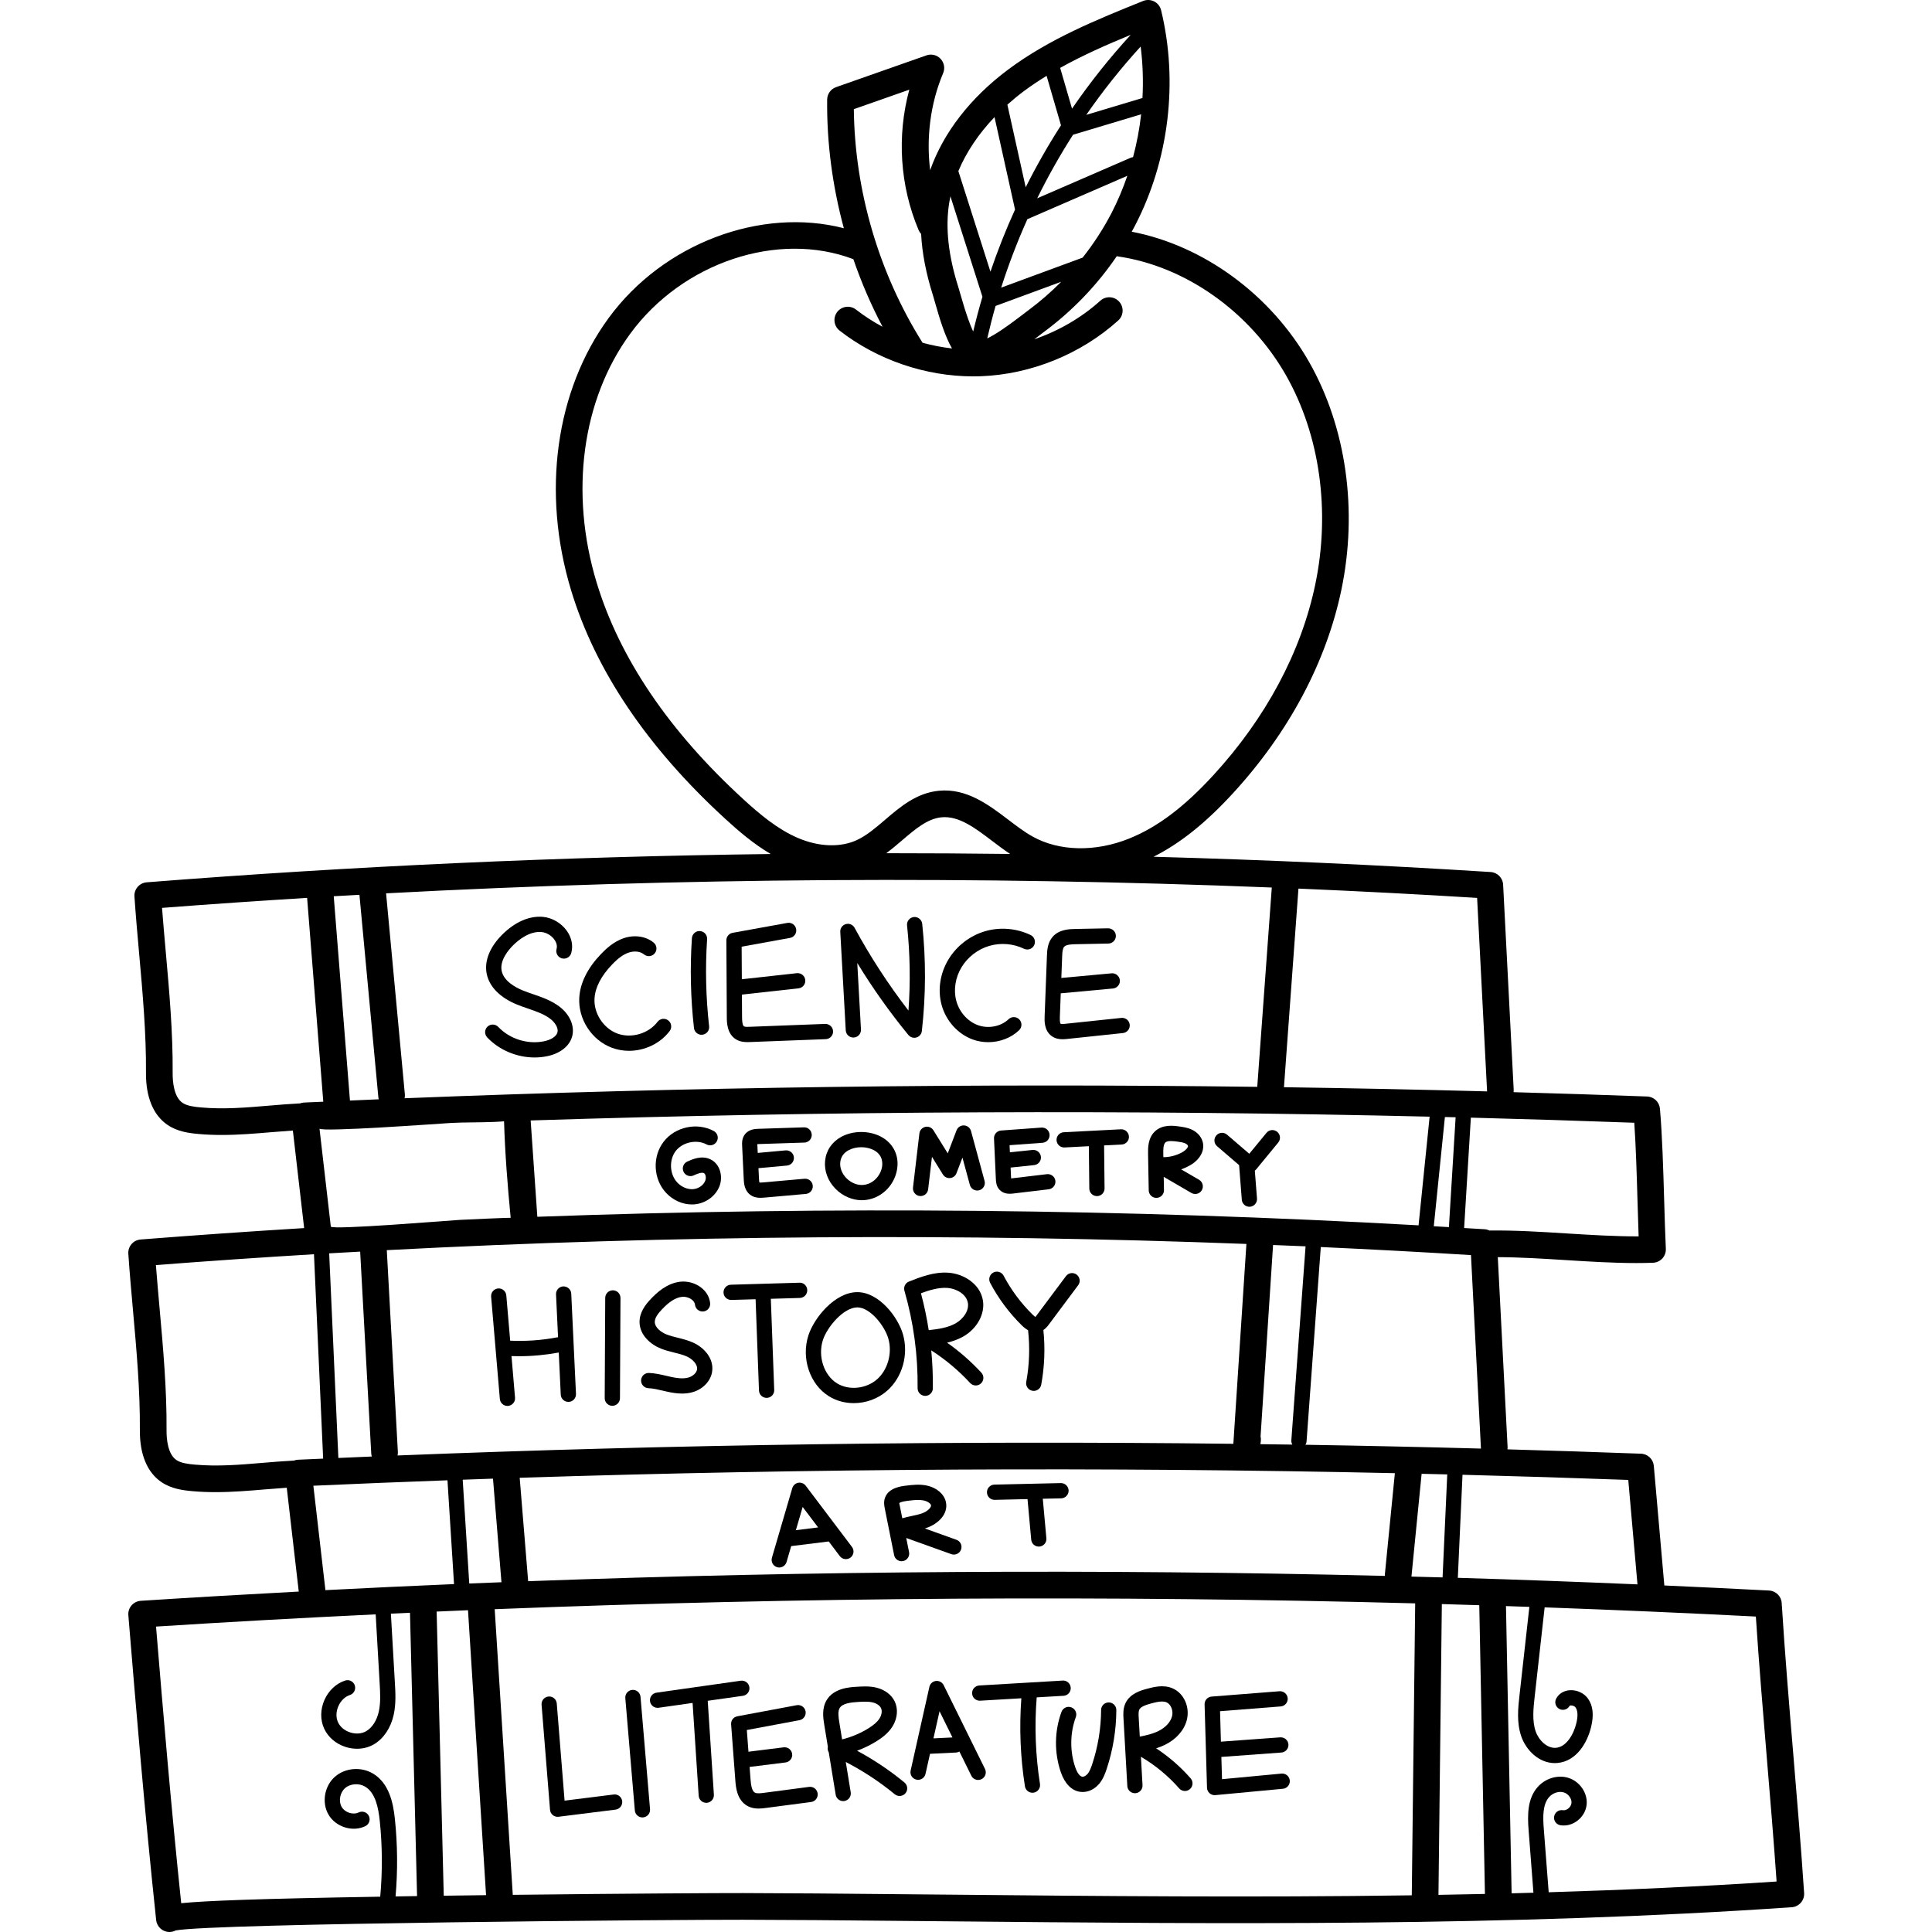 <svg height="512pt" viewBox="-34 0 512 512" width="512pt" xmlns="http://www.w3.org/2000/svg"><path d="m441.262 465.172c-1.105-13.23-2.254-26.91-3.094-40.355-.113-1.793-1.551-3.215-3.344-3.309-9.246-.484-18.496-.926-27.758-1.34l-2.789-31.699c-.156-1.777-1.609-3.156-3.391-3.223-11.781-.438-23.586-.812-35.398-1.152.031-.223.047-.449.035-.68l-2.59-50.254c5.824.016 11.949.398 17.922.773 6.211.391 12.594.789 18.738.789 1.508 0 3-.023 4.473-.078.941-.035 1.832-.445 2.473-1.137.637-.695.973-1.617.926-2.559-.176-3.797-.301-8.141-.438-12.738-.25-8.535-.508-17.359-1.125-24.402-.156-1.773-1.609-3.156-3.391-3.223-11.785-.438-23.586-.812-35.398-1.148.031-.223.043-.449.031-.684l-2.797-54.312c-.094-1.793-1.516-3.23-3.309-3.344-29.691-1.879-59.488-3.227-89.336-4.047 7.07-3.555 13.855-8.988 21.07-16.848 14.762-16.082 24.684-34.691 28.691-53.809 4.426-21.102 1.32-43.129-8.516-60.43-10.164-17.867-27.988-30.898-47.023-34.555.316-.578.633-1.16.934-1.746 8.938-17.285 11.434-38.047 6.844-56.961-.242-1-.906-1.844-1.82-2.312-.914-.469-1.984-.52-2.938-.133-12.215 4.926-24.844 10.02-35.797 18.199-10.039 7.496-17.164 16.758-20.648 26.645-1.07-8.699.07-17.715 3.445-25.715.547-1.289.277-2.777-.68-3.797-.961-1.023-2.426-1.379-3.75-.914l-23.949 8.422c-1.402.492-2.344 1.809-2.359 3.297-.125 11.445 1.41 22.965 4.422 34.09-21.922-5.648-47.828 3.949-62.355 23.828-14.055 19.242-17.773 46.184-9.941 72.07 6.441 21.285 20.203 41.691 40.898 60.648 3.633 3.328 7.566 6.68 12.023 9.293-55.266.699-110.5 3.184-165.375 7.5-1.93.152-3.379 1.828-3.25 3.762.344 5.039.801 10.176 1.246 15.145.93 10.418 1.895 21.188 1.812 31.562-.051 6.473 1.93 11.25 5.727 13.828 2.613 1.773 5.617 2.168 8.227 2.402 2.066.184 4.102.258 6.113.258 4.48 0 8.844-.371 13.109-.73 1.883-.16 3.816-.309 5.75-.441l2.988 25.848c-14.469.887-28.918 1.891-43.344 3.027-1.93.152-3.379 1.828-3.25 3.762.34 5.035.801 10.168 1.246 15.133.93 10.422 1.891 21.195 1.812 31.574-.055 6.469 1.926 11.25 5.723 13.824 2.621 1.777 5.625 2.172 8.23 2.402 2.066.184 4.102.258 6.113.258 4.48 0 8.84-.367 13.102-.727 1.887-.16 3.82-.312 5.758-.441l3.18 27.516c-13.969.742-27.93 1.547-41.863 2.449-.945.062-1.828.5-2.449 1.219-.617.715-.926 1.652-.848 2.598 2.008 24.457 4.398 52.891 7.371 80.789.195 1.805 1.719 3.16 3.512 3.16.066 0 .129 0 .191-.004.535-.031 1.031-.176 1.473-.41 10.309-1.902 133.359-2.867 150.309-2.828 6.527.02 13.059.047 19.586.098 11.246.09 22.48.195 33.715.305 73.547.707 149.594 1.434 224.656-3.719 1.945-.137 3.414-1.816 3.285-3.762-.816-12.215-1.848-24.566-2.848-36.508zm-43.754-72.977 2.438 27.68c-15.855-.676-31.723-1.266-47.609-1.734l1.242-27.312c14.664.383 29.309.836 43.93 1.367zm-85.555-9.316c.164-.266.273-.566.297-.895l3.773-51.508c13.285.613 26.555 1.316 39.801 2.137l2.637 51.164c.004.039.016.074.02.113-15.488-.422-31-.758-46.527-1.012zm37.582 7.855-1.238 27.297c-2.75-.078-5.5-.145-8.25-.219l2.695-27.238c2.266.051 4.527.102 6.793.16zm-16.531 26.895c-75.594-1.848-151.465-1.379-227.039 1.406l-2.242-27.406c77.141-2.488 154.75-2.902 231.93-1.223l-2.648 26.793c-.016.145-.004.285 0 .43zm-261.652-31.914c.066-.297.105-.605.086-.922l-2.934-53.492c75.785-3.98 152.008-4.527 227.805-1.645l-3.457 52.965c-73.855-.867-147.953.168-221.5 3.094zm27.539 33.594c-2.844.109-5.688.219-8.535.336l-1.734-27.508c2.676-.098 5.352-.188 8.027-.281zm-10.629-121.82c3.785-.094 7.652-.023 11.316-.328.25 8.469.941 17.117 1.754 25.566-.008-.055-11.621.441-13.512.555-2.992.18-33.992 2.73-34.152 1.77 0 0-3-25.977-3-25.977.125 1.031 32.191-1.328 34.777-1.477.93-.051 1.871-.086 2.816-.109zm-26.816 34.203 2.934 53.488c.016.281.074.551.152.812-2.957.121-5.91.254-8.863.383l-2.434-54.227c2.734-.164 5.473-.305 8.211-.457zm23.137 60.598 1.738 27.512c-11.375.48-22.742 1.02-34.102 1.602-.004-.07.004-.137-.004-.211l-3.172-27.461c11.832-.535 23.68-1.008 35.539-1.441zm223.898-9.457c-2.82-.043-5.637-.078-8.457-.113l.105-.82c.051-.43.027-.848-.066-1.242l3.312-50.719c2.871.117 5.742.219 8.613.348l-3.77 51.402c-.027.414.07.809.262 1.145zm-200.082-60.375-1.77-25.527c79.242-2.535 158.984-2.871 238.234-1.004l-2.91 28.586c-.008.074 0 .145 0 .215-77.531-4.359-155.691-5.113-233.555-2.27zm237.562 2.508c.004-.016.008-.031.012-.047l2.941-28.898c.945.023 1.895.043 2.84.066l-1.777 29.113c-1.336-.078-2.676-.156-4.016-.234zm53.137-27.43c.438 6.27.652 13.68.863 20.883.094 3.234.184 6.34.293 9.234-6.137.016-12.633-.379-18.957-.773-6.832-.43-13.871-.871-20.578-.777-.398-.191-.836-.316-1.305-.344-1.797-.117-3.605-.211-5.406-.32l1.785-29.254c14.457.375 28.895.828 43.305 1.352zm-88.996-62.051c15.805.68 31.59 1.492 47.348 2.469l2.637 51.164c0 .039.012.074.016.113-17.922-.484-35.871-.848-53.84-1.109zm-43.832-193.836c-.207.02-.414.062-.617.148l-24.781 10.754c2.844-5.785 6.016-11.406 9.492-16.84l18.047-5.414c-.426 3.832-1.145 7.633-2.141 11.352zm-34.949 34.578c1.977-6.184 4.301-12.238 6.945-18.141l26.488-11.496c-1.156 3.375-2.539 6.668-4.172 9.828-2.156 4.168-4.738 8.141-7.676 11.855zm15.918-1.559c-2.719 2.738-5.645 5.289-8.762 7.594-.48.355-1.051.793-1.691 1.289-4.055 3.125-7.102 5.156-9.156 6.125.672-2.887 1.391-5.758 2.207-8.598zm21.523-48.695-14.891 4.469c4.379-6.332 9.191-12.379 14.414-18.105.57 4.512.727 9.082.477 13.637zm-3.113-16.742c-5.656 6.168-10.848 12.707-15.551 19.566l-3.145-10.809c5.992-3.344 12.34-6.141 18.695-8.758zm-28.27 14.891c1.926-1.438 3.93-2.762 5.98-4.023l3.812 13.109c-3.41 5.305-6.531 10.785-9.352 16.422l-4.855-21.895c1.391-1.242 2.859-2.453 4.414-3.613zm-7.824 6.906 5.438 24.512c-2.441 5.367-4.617 10.859-6.516 16.457l-8.504-26.656c2.109-5.027 5.352-9.867 9.582-14.312zm-12.02 22.789c.094-.598.211-1.191.336-1.785l8.484 26.617c-.898 3.043-1.715 6.117-2.453 9.211-.828-1.77-1.91-4.684-3.273-9.508-.254-.887-.469-1.641-.645-2.203-2.68-8.461-3.477-15.766-2.449-22.332zm-10.562-30.051c-3.328 12.25-2.5 25.469 2.48 37.242.16.379.391.703.652.988.258 5.066 1.293 10.457 3.141 16.285.16.508.352 1.191.578 1.996 1.293 4.574 2.652 8.898 4.465 12.066-2.629-.301-5.242-.801-7.801-1.508-11.547-18.355-17.977-40.207-18.215-61.902zm-43.969 188.051c-19.746-18.09-32.836-37.43-38.906-57.484-7.191-23.773-3.875-48.387 8.883-65.848 13.84-18.938 39.195-27.395 59.164-19.801 2.121 6.168 4.707 12.168 7.742 17.914-2.477-1.324-4.84-2.844-7.043-4.562-1.543-1.195-3.762-.918-4.961.617-1.199 1.543-.922 3.762.617 4.961 9.969 7.762 22.777 12.129 35.43 12.129.656 0 1.316-.016 1.977-.035 13.281-.484 26.559-5.867 36.426-14.773 1.453-1.309 1.566-3.543.258-4.992-1.309-1.449-3.543-1.562-4.992-.254-5.02 4.527-11.043 8.008-17.492 10.223.332-.25.664-.504.996-.762.598-.461 1.133-.871 1.578-1.203 7.531-5.574 14.078-12.406 19.277-20.059.062.012.125.035.191.047 17.945 2.566 35.055 14.648 44.652 31.527 8.996 15.82 11.82 36.043 7.746 55.48-3.75 17.879-13.082 35.332-26.984 50.48-7.754 8.449-14.84 13.789-22.297 16.793-8.992 3.629-18.59 3.422-25.668-.551-2.145-1.203-4.227-2.785-6.434-4.465-5.156-3.914-11.004-8.352-18.344-7.641-5.938.578-10.188 4.207-14.301 7.719-2.5 2.141-4.863 4.156-7.449 5.352-4.371 2.012-10.055 1.812-15.598-.551-5.379-2.297-10.133-6.289-14.469-10.262zm70.688 14.492c-10.938-.133-21.879-.203-32.824-.199 1.48-1.098 2.875-2.285 4.246-3.457 3.43-2.93 6.668-5.695 10.387-6.059 4.59-.445 8.863 2.801 13.387 6.234 1.551 1.18 3.148 2.379 4.805 3.48zm69.344 8.895-3.852 52.82c-75.336-.965-150.938.043-225.961 3.023.066-.328.102-.668.07-1.023l-4.98-53.281c78.086-4.156 156.641-4.668 234.723-1.539zm-241.785 1.93 5.004 53.551c.02.219.062.434.121.641-2.547.105-5.09.223-7.637.332l-4.297-54.145c2.27-.133 4.539-.25 6.809-.379zm-14.691 55.051c-.359.02-.703.105-1.031.223-2.805.145-5.578.371-8.262.602-6.145.52-11.953 1.012-18 .473-1.805-.16-3.668-.387-4.887-1.211-2.324-1.578-2.641-5.641-2.625-7.922.086-10.719-.895-21.664-1.84-32.246-.336-3.781-.684-7.664-.977-11.504 12.797-.988 25.617-1.863 38.449-2.652l4.285 54.016c-1.703.078-3.41.145-5.113.223zm-1.625 94.66c-.355.016-.699.102-1.031.223-2.809.145-5.582.371-8.266.598-6.145.52-11.953 1.012-17.996.473-1.801-.16-3.664-.383-4.883-1.211-2.328-1.578-2.645-5.637-2.625-7.918.086-10.723-.895-21.672-1.84-32.258-.336-3.777-.684-7.656-.98-11.492 13.941-1.078 27.906-2.031 41.891-2.875l2.43 54.168c-2.234.098-4.469.191-6.699.293zm25.891 115.73c.594-6.824.535-13.719-.18-20.527-.445-4.262-1.516-9.484-5.82-12.047-3.141-1.867-7.367-1.512-10.055.844-2.805 2.457-3.562 6.863-1.727 10.027 1.914 3.309 6.395 4.715 9.773 3.078 1.004-.488 1.422-1.695.938-2.699-.488-1.004-1.695-1.422-2.699-.938-1.5.727-3.652.027-4.516-1.469-.871-1.5-.461-3.773.895-4.965 1.387-1.211 3.676-1.387 5.324-.406 2.766 1.645 3.52 5.672 3.871 8.996.703 6.691.742 13.469.133 20.172-32.535.543-46.496 1.09-52.742 1.727-2.645-25.266-4.816-50.828-6.668-73.309 19.367-1.238 38.773-2.309 58.203-3.238l1.059 18.309c.145 2.5.293 5.082-.227 7.445-.523 2.371-1.742 4.266-3.34 5.203-1.184.695-2.727.816-4.23.336s-2.691-1.473-3.254-2.727c-.566-1.25-.523-2.797.113-4.242.637-1.445 1.75-2.52 3.055-2.949 1.059-.348 1.637-1.488 1.289-2.547-.348-1.059-1.484-1.633-2.551-1.289-2.391.785-4.395 2.664-5.492 5.156-1.098 2.492-1.133 5.238-.098 7.531 1.035 2.297 3.113 4.086 5.707 4.914 1.004.32 2.031.477 3.035.477 1.594 0 3.137-.395 4.469-1.176 2.566-1.504 4.477-4.352 5.242-7.82.641-2.906.469-5.902.312-8.547l-1.055-18.262c1.688-.078 3.375-.152 5.062-.23l1.875 75.082c-1.953.031-3.863.062-5.703.09zm12.77-.191-1.883-75.301c2.773-.121 5.543-.242 8.312-.359l4.785 75.512c-3.727.047-7.477.098-11.215.148zm256.539-.105c-41.66.602-83.164.203-123.898-.188-11.238-.109-22.48-.215-33.73-.305-6.539-.051-13.078-.078-19.617-.102-5.297-.016-31.695.129-61.004.469 0-.02.004-.039 0-.059l-4.789-75.641c81.184-3.191 162.734-3.707 243.938-1.543zm7.07-.121.895-77.062c3.309.094 6.617.199 9.922.301l1.5 76.52c-4.105.09-8.211.172-12.316.242zm29.211-.688-1.293-16.73c-.25-3.23-.348-6.551 1.43-8.523.996-1.105 2.59-1.602 3.871-1.207 1.227.375 2.152 1.676 2.027 2.844-.059.535-.395 1.082-.895 1.461-.438.332-.938.477-1.371.41-1.098-.184-2.141.559-2.324 1.66-.184 1.098.559 2.141 1.66 2.324 1.523.254 3.156-.176 4.477-1.176 1.391-1.051 2.289-2.602 2.469-4.242.336-3.07-1.797-6.207-4.855-7.145-2.777-.852-6.016.102-8.059 2.367-2.844 3.16-2.758 7.609-2.457 11.535l1.277 16.539c-1.926.055-3.855.113-5.781.164l-1.496-76.121c2.066.07 4.133.133 6.199.207l-2.609 23.375c-.379 3.402-.809 7.262.469 10.953 1.25 3.621 4.652 7.078 8.875 7.074.242 0 .488-.012.738-.035 4.973-.469 7.859-5.254 8.898-9.574.758-3.148.492-5.582-.812-7.445-1.039-1.484-2.906-2.367-4.812-2.262-1.609.098-2.938.91-3.641 2.234-.523.984-.148 2.207.836 2.734.984.523 2.207.148 2.73-.836.031-.055.184-.09.316-.098.465-.027 1.027.207 1.262.543.594.848.66 2.254.191 4.184-.734 3.051-2.676 6.246-5.352 6.5-2.383.23-4.617-2.031-5.414-4.336-.98-2.836-.602-6.211-.27-9.188l2.645-23.691c18.684.672 37.344 1.48 55.973 2.434.82 12.496 1.879 25.121 2.898 37.359.902 10.762 1.832 21.859 2.598 32.859-20.078 1.332-40.234 2.234-60.398 2.848zm0 0"/><path d="m128.633 475.562-13.012 1.629-2.07-25.742c-.09-1.113-1.062-1.957-2.176-1.852-1.113.09-1.941 1.062-1.852 2.176l2.242 27.848c.043.547.309 1.055.738 1.402.363.293.812.453 1.273.453.086 0 .168-.004.25-.016l15.109-1.891c1.105-.141 1.891-1.148 1.754-2.258-.141-1.105-1.141-1.891-2.258-1.75zm0 0"/><path d="m133.559 447.84c-1.113.094-1.938 1.07-1.844 2.18l2.523 29.77c.09 1.051.973 1.848 2.012 1.848.055 0 .113-.004.172-.008 1.113-.094 1.938-1.07 1.844-2.184l-2.523-29.766c-.098-1.109-1.066-1.93-2.184-1.84zm0 0"/><path d="m162.879 449.406c1.102-.156 1.871-1.18 1.715-2.285-.156-1.105-1.172-1.871-2.285-1.715l-22.328 3.168c-1.105.156-1.875 1.18-1.719 2.285.145 1.008 1.008 1.734 2 1.734.094 0 .188-.004.285-.02l8.996-1.277 1.613 24.582c.066 1.066.957 1.887 2.012 1.887.043 0 .09 0 .133-.004 1.113-.074 1.957-1.035 1.887-2.148l-1.633-24.887zm0 0"/><path d="m180.418 473.543-11.977 1.578c-.781.102-1.852.242-2.398-.059-.812-.445-1.035-2.105-1.141-3.5l-.25-3.305 9.523-1.188c1.109-.137 1.895-1.145 1.754-2.254-.137-1.105-1.156-1.891-2.254-1.754l-9.324 1.164-.434-5.754 13.953-2.605c1.094-.207 1.816-1.262 1.613-2.359-.207-1.098-1.258-1.82-2.355-1.613l-15.73 2.941c-1.016.188-1.723 1.109-1.645 2.137l1.121 14.895c.125 1.68.387 5.176 3.219 6.734.969.535 2 .684 2.941.684.719 0 1.387-.086 1.934-.16l11.98-1.578c1.105-.145 1.883-1.16 1.738-2.266-.148-1.109-1.168-1.887-2.27-1.738zm0 0"/><path d="m193.137 463.961c1.824-.672 3.582-1.531 5.219-2.555 1.25-.785 3.047-2.047 4.203-3.934 1.289-2.098 1.496-4.625.539-6.594-.863-1.773-2.637-3.105-4.871-3.641-1.758-.426-3.516-.324-5.07-.234-2 .113-6.164.352-8.086 3.547-1.336 2.215-.914 4.797-.637 6.508l.961 5.875c-.012.051-.02.105-.027.16-.066.469.035.93.266 1.312l1.832 11.211c.16.992 1.016 1.695 1.988 1.695.109 0 .219-.012.328-.027 1.102-.18 1.848-1.219 1.668-2.32l-1.309-8.016c4.613 2.379 8.965 5.246 12.98 8.547.859.707 2.133.586 2.844-.277.707-.859.582-2.133-.277-2.84-3.902-3.211-8.105-6.031-12.551-8.418zm-3.973-3.004-.742-4.547c-.242-1.492-.418-2.902.109-3.773.727-1.207 2.863-1.484 4.855-1.602.648-.035 1.277-.07 1.883-.07.703 0 1.379.047 2.012.199 1.039.25 1.855.805 2.184 1.48.355.727.215 1.793-.352 2.715-.551.898-1.445 1.707-2.902 2.621-2.16 1.355-4.562 2.367-7.047 2.977zm0 0"/><path d="m216.078 446.582c-.379-.77-1.203-1.203-2.051-1.113-.848.105-1.543.73-1.73 1.566l-4.969 22.176c-.246 1.09.438 2.168 1.527 2.41 1.098.25 2.172-.438 2.414-1.527l1.191-5.32 6.91-.336c.32-.016.617-.113.883-.258l3.156 6.402c.352.711 1.066 1.125 1.812 1.125.301 0 .605-.066.895-.207 1-.496 1.41-1.707.918-2.707zm-2.703 14.102 1.613-7.184 3.422 6.941zm0 0"/><path d="m240.738 449.82 7.121-.418c1.113-.066 1.965-1.023 1.895-2.137-.066-1.113-1.043-1.988-2.133-1.895l-22.105 1.301c-1.109.066-1.961 1.023-1.895 2.137.062 1.074.953 1.898 2.016 1.898.039 0 .078 0 .121-.004l10.91-.641c-.574 7.781-.266 15.621.949 23.328.156.996 1.016 1.707 1.992 1.707.105 0 .211-.008.316-.023 1.105-.176 1.855-1.207 1.68-2.312-1.191-7.578-1.477-15.289-.867-22.941zm0 0"/><path d="m259.836 451.16c-.004 0-.008 0-.012 0-1.113 0-2.016.895-2.02 2.008-.027 4.895-.824 9.73-2.367 14.379-.297.891-.66 1.898-1.234 2.574-.41.484-.988.777-1.391.73-.645-.086-1.355-1.039-1.855-2.492-1.461-4.246-1.406-9.094.145-13.305.387-1.047-.152-2.207-1.199-2.594-1.047-.387-2.207.148-2.594 1.195-1.891 5.145-1.953 10.832-.172 16.016 1.043 3.039 2.871 4.883 5.141 5.184.215.031.426.043.641.043 1.594 0 3.188-.777 4.363-2.16 1.039-1.227 1.57-2.664 1.988-3.918 1.68-5.051 2.543-10.312 2.57-15.633.008-1.113-.891-2.023-2.004-2.027zm0 0"/><path d="m272.391 463.32c.801-.254 1.594-.559 2.359-.938 2.961-1.457 5.059-3.832 5.758-6.523.906-3.473-.777-7.188-3.828-8.461-2.414-1.008-4.977-.316-6.676.137-1.566.422-4.484 1.203-5.727 3.793-.691 1.445-.605 2.98-.539 4.102l1.012 17.887c.059 1.074.953 1.906 2.016 1.906.035 0 .074 0 .113-.004 1.113-.062 1.965-1.016 1.902-2.129l-.426-7.527c3.789 2.227 7.258 5.086 10.137 8.379.734.84 2.012.926 2.848.191.84-.734.926-2.012.191-2.852-2.648-3.027-5.754-5.73-9.141-7.961zm-4.336-3.105-.285-5.016c-.043-.758-.094-1.617.152-2.125.387-.805 1.734-1.262 3.129-1.637 1.031-.277 2.027-.52 2.891-.52.434 0 .832.062 1.184.207 1.176.492 1.863 2.227 1.477 3.715-.406 1.551-1.73 2.98-3.633 3.918-1.492.734-3.195 1.133-4.914 1.457zm0 0"/><path d="m305.605 470.02-15.758 1.484-.172-5.902 15.906-1.16c1.109-.082 1.949-1.047 1.867-2.16s-1.051-1.93-2.164-1.867l-15.727 1.145-.23-8.074 16.074-1.262c1.109-.09 1.941-1.059 1.855-2.172-.09-1.113-1.078-1.93-2.172-1.855l-17.992 1.414c-1.074.082-1.895.996-1.863 2.07l.641 22.094c.016.559.262 1.082.68 1.453.371.328.848.508 1.34.508.062 0 .125-.004.188-.008l17.906-1.684c1.109-.105 1.926-1.09 1.824-2.203-.105-1.109-1.09-1.926-2.203-1.82zm0 0"/><path d="m179.516 393.719c-.461-.609-1.227-.906-1.977-.77s-1.359.688-1.574 1.422l-5.398 18.441c-.312 1.07.301 2.191 1.371 2.508.191.055.383.082.57.082.871 0 1.68-.574 1.938-1.453l1.23-4.215 9.949-1.23 2.934 3.883c.672.887 1.938 1.066 2.828.391.891-.672 1.066-1.938.395-2.828zm-2.602 11.793 1.801-6.152 4.098 5.422zm0 0"/><path d="m219.473 408.062-8.379-3.004c.176-.055.352-.113.527-.176 2.938-1.027 5.77-3.617 5.047-6.863-.461-2.07-2.43-3.77-5.012-4.324-1.969-.422-3.906-.184-5.609.023-1.215.145-4.441.535-5.461 3.066-.469 1.16-.25 2.266-.105 3l2.469 12.336c.191.961 1.035 1.621 1.977 1.621.133 0 .266-.012.398-.039 1.094-.219 1.805-1.281 1.586-2.375l-.75-3.746 11.949 4.285c1.047.375 2.207-.172 2.582-1.223.379-1.051-.168-2.207-1.219-2.582zm-11.875-6.305c-.816.176-1.648.352-2.48.602l-.672-3.367c-.039-.195-.121-.609-.137-.652.031-.039.383-.391 2.223-.613.918-.109 1.855-.223 2.75-.223.527 0 1.043.039 1.531.141 1.059.23 1.82.828 1.914 1.254.125.566-.91 1.641-2.438 2.176-.828.285-1.734.48-2.691.684zm0 0"/><path d="m247.223 397.074c1.113-.027 1.996-.949 1.973-2.066-.027-1.098-.926-1.973-2.02-1.973-.016 0-.031 0-.047 0l-17.605.402c-1.113.027-1.996.949-1.973 2.066.027 1.098.926 1.973 2.02 1.973h.047l8.684-.199.98 10.75c.094 1.051.977 1.836 2.008 1.836.062 0 .125-.004.184-.008 1.113-.102 1.93-1.086 1.828-2.195l-.953-10.477zm0 0"/><path d="m100.473 372.586c.059 0 .117-.004.176-.008 1.109-.098 1.938-1.074 1.84-2.184l-.938-11.016c.652.02 1.309.035 1.961.035 3.543 0 7.082-.336 10.566-.98l.527 11.156c.051 1.082.945 1.926 2.016 1.926.035 0 .066 0 .098-.004 1.117-.051 1.977-.996 1.922-2.113l-1.254-26.57c-.051-1.113-1.016-1.949-2.113-1.922-1.113.055-1.973 1-1.922 2.113l.539 11.371c-.09.004-.18.008-.273.023-4.09.785-8.262 1.059-12.414.883l-1.027-12.004c-.094-1.109-1.07-1.938-2.184-1.84-1.109.098-1.934 1.074-1.84 2.184l2.312 27.102c.09 1.051.973 1.848 2.008 1.848zm0 0"/><path d="m128.266 372.551h.008c1.113 0 2.016-.898 2.023-2.008l.137-26.57c.004-1.113-.895-2.023-2.012-2.027-.004 0-.008 0-.008 0-1.113 0-2.016.895-2.023 2.008l-.137 26.566c-.004 1.117.895 2.027 2.012 2.031zm0 0"/><path d="m141.191 357.41c1.16.457 2.328.75 3.461 1.031 1.215.301 2.359.586 3.383 1.047 1.449.656 2.887 2.074 2.691 3.418-.129.906-1.086 1.809-2.27 2.148-1.461.418-3.141.156-4.59-.156-.43-.09-.855-.191-1.285-.293-1.461-.34-2.969-.691-4.582-.758-1.152-.031-2.055.828-2.102 1.941-.043 1.113.824 2.051 1.941 2.098 1.23.047 2.488.344 3.82.656.453.105.906.211 1.359.309 1.09.234 2.383.457 3.742.457.918 0 1.867-.102 2.801-.371 2.734-.777 4.809-2.973 5.164-5.457.504-3.504-2.164-6.379-5.031-7.672-1.355-.613-2.734-.957-4.066-1.289-1.051-.258-2.043-.508-2.957-.867-1.562-.617-3.141-1.887-3.145-3.328-.004-1.164 1.004-2.379 1.883-3.309 1.941-2.059 3.617-3.117 5.266-3.328.898-.113 1.965.176 2.688.746.336.27.75.711.816 1.324.117 1.109 1.113 1.902 2.219 1.797 1.109-.117 1.914-1.113 1.797-2.223-.164-1.566-.992-3.012-2.328-4.066-1.582-1.25-3.715-1.84-5.707-1.582-3.449.441-6.039 2.816-7.688 4.559-1.395 1.477-2.992 3.5-2.984 6.098.008 3.562 3.078 6.035 5.703 7.07zm0 0"/><path d="m159.758 344.5h.059l6.422-.188.898 24.195c.043 1.09.938 1.945 2.02 1.945h.074c1.117-.043 1.988-.98 1.945-2.098l-.898-24.16 7.691-.223c1.113-.035 1.992-.965 1.961-2.078-.035-1.117-.941-2.035-2.078-1.961l-18.152.531c-1.113.031-1.992.961-1.961 2.078.031 1.094.93 1.957 2.02 1.957zm0 0"/><path d="m185.695 370.035c1.969 1.215 4.258 1.809 6.566 1.809 3.184 0 6.398-1.129 8.867-3.309 4.016-3.555 5.695-9.535 4.18-14.883-1.312-4.617-6.359-11.219-12.105-11.219-.047 0-.094 0-.145 0-5.898.117-11.324 6.832-12.816 11.434-1.977 6.082.367 13.031 5.453 16.168zm-1.613-14.918c1.117-3.434 5.41-8.57 9.059-8.645h.066c3.406 0 7.262 4.926 8.215 8.281 1.086 3.824-.137 8.25-2.969 10.754-2.902 2.57-7.477 3.035-10.637 1.09-3.488-2.152-5.129-7.195-3.734-11.48zm0 0"/><path d="m209.176 367.879c-.016 1.117.879 2.031 1.996 2.043h.023c1.105 0 2.004-.887 2.02-1.996.039-3.363-.102-6.723-.422-10.062 3.785 2.434 7.246 5.336 10.312 8.652.758.82 2.035.867 2.852.113.82-.758.871-2.035.113-2.855-2.746-2.973-5.785-5.633-9.082-7.953 1.453-.344 2.891-.844 4.254-1.609 3.73-2.105 5.879-6.09 5.223-9.691-.797-4.398-5.203-6.973-9.141-7.242-3.801-.258-7.324 1.125-10.434 2.34-.969.383-1.492 1.438-1.203 2.441 2.418 8.398 3.594 17.082 3.488 25.82zm7.875-26.57c2.32.16 5.016 1.59 5.441 3.934.395 2.16-1.328 4.375-3.234 5.449-2.086 1.176-4.621 1.543-7.137 1.812-.512-3.289-1.195-6.551-2.059-9.777 2.262-.844 4.68-1.566 6.988-1.418zm0 0"/><path d="m236.805 351.258c.551.543 1.102.957 1.645 1.262.508 4.566.348 9.168-.484 13.699-.203 1.094.523 2.148 1.621 2.348.125.023.246.035.367.035.957 0 1.805-.68 1.984-1.656.879-4.785 1.066-9.648.57-14.477.684-.457 1.148-1.059 1.453-1.469l7.762-10.395c.672-.891.488-2.156-.406-2.828-.895-.668-2.16-.484-2.824.41l-7.77 10.395c-.074.102-.227.309-.312.418-.137-.074-.391-.246-.773-.625-3.074-3.023-5.656-6.488-7.668-10.301-.52-.984-1.742-1.363-2.727-.84-.988.52-1.363 1.742-.844 2.73 2.207 4.176 5.035 7.973 8.406 11.293zm0 0"/><path d="m110.227 275.938c-4.344.914-9.125-.574-12.184-3.793-.77-.809-2.047-.84-2.855-.074-.809.77-.84 2.047-.074 2.855 3.219 3.391 7.898 5.316 12.566 5.316 1.133-.004 2.266-.117 3.379-.352 3.414-.719 5.871-2.672 6.566-5.223.73-2.676-.574-5.766-3.316-7.867-2.168-1.656-4.648-2.512-7.051-3.336-.922-.32-1.793-.617-2.645-.961-1.895-.762-5.145-2.461-5.68-5.277-.523-2.781 1.918-5.586 2.992-6.66 1.449-1.449 4.359-3.844 7.566-3.566 1.309.109 2.664.914 3.453 2.051.398.57.816 1.457.547 2.445-.297 1.074.336 2.184 1.41 2.48 1.078.297 2.188-.336 2.484-1.41.535-1.949.133-4.02-1.129-5.828-1.473-2.109-3.934-3.555-6.422-3.766-3.602-.297-7.414 1.379-10.77 4.742-3.273 3.277-4.73 6.922-4.102 10.262.66 3.488 3.551 6.426 8.141 8.277.945.379 1.906.711 2.84 1.031 2.191.754 4.262 1.465 5.906 2.727 1.141.871 2.211 2.367 1.875 3.594-.34 1.246-2.031 2.023-3.5 2.332zm0 0"/><path d="m128.172 277.672c1.457.543 2.992.805 4.523.805 4.125 0 8.238-1.895 10.773-5.238.672-.887.5-2.156-.391-2.828-.887-.676-2.156-.5-2.828.387-2.387 3.145-6.973 4.473-10.664 3.094-3.695-1.383-6.289-5.391-6.027-9.324.188-2.918 1.75-5.93 4.641-8.949 1.594-1.672 2.98-2.676 4.355-3.152 1.527-.531 3.137-.352 4.105.453.859.711 2.133.594 2.844-.266.711-.859.594-2.133-.262-2.844-2.066-1.711-5.133-2.156-8.012-1.16-2.637.914-4.66 2.824-5.957 4.176-3.559 3.727-5.492 7.59-5.75 11.477-.375 5.738 3.262 11.359 8.648 13.371zm0 0"/><path d="m151.914 274.223c.078 0 .156-.004.23-.012 1.109-.125 1.906-1.125 1.781-2.234-.863-7.641-1.043-15.406-.535-23.086.078-1.113-.766-2.074-1.879-2.148-1.105-.094-2.074.77-2.148 1.883-.527 7.918-.344 15.926.547 23.805.117 1.031.992 1.793 2.004 1.793zm0 0"/><path d="m161.031 275.43c1.016.629 2.129.738 3.035.738.262 0 .508-.008.727-.016l20.039-.766c1.117-.043 1.984-.984 1.941-2.098-.043-1.113-.984-1.965-2.094-1.941l-20.039.766c-.457.016-1.215.047-1.48-.117-.184-.113-.496-.582-.508-2.434l-.035-5.988 15-1.656c1.109-.121 1.906-1.121 1.785-2.23s-1.117-1.895-2.23-1.785l-14.578 1.609-.051-8.633 12.82-2.324c1.098-.195 1.824-1.25 1.625-2.344-.195-1.098-1.246-1.836-2.348-1.629l-14.484 2.625c-.969.172-1.668 1.016-1.66 1.996l.117 20.383c.008 1.305.023 4.363 2.418 5.844zm0 0"/><path d="m192.262 274.953c1.113-.062 1.965-1.016 1.902-2.129l-.98-17.621c4.07 6.668 8.609 13.059 13.551 19.082.391.477.969.738 1.562.738.188 0 .383-.023.57-.082.777-.23 1.344-.902 1.434-1.707 1.07-9.426 1.102-18.984.094-28.414-.117-1.109-1.129-1.91-2.223-1.797-1.109.121-1.914 1.113-1.793 2.223.797 7.488.922 15.059.371 22.57-5.328-6.914-10.117-14.273-14.277-21.938-.449-.832-1.414-1.242-2.328-.98-.906.258-1.516 1.113-1.465 2.055l1.453 26.098c.062 1.113.992 1.965 2.129 1.902zm0 0"/><path d="m223.832 275.492c1.309.469 2.688.695 4.062.695 3.031 0 6.031-1.109 8.18-3.164.805-.773.832-2.051.059-2.855-.77-.809-2.047-.832-2.855-.062-2.004 1.922-5.328 2.574-8.082 1.586-2.742-.984-4.949-3.449-5.762-6.43-.785-2.863-.27-6.199 1.375-8.918 1.633-2.703 4.305-4.766 7.328-5.664 3.023-.895 6.387-.625 9.23.75 1 .484 2.211.066 2.695-.941.484-1.004.066-2.211-.938-2.695-3.738-1.809-8.16-2.168-12.137-.988-3.98 1.184-7.492 3.898-9.637 7.449-2.238 3.703-2.898 8.102-1.816 12.07 1.156 4.23 4.336 7.742 8.297 9.168zm0 0"/><path d="m244.688 274.559c.938.688 1.988.852 2.891.852.48 0 .922-.047 1.273-.086l14.738-1.555c1.109-.117 1.914-1.109 1.797-2.219-.113-1.109-1.094-1.906-2.219-1.797l-14.738 1.551c-.965.105-1.27.055-1.359-.008-.012-.008-.258-.207-.199-1.785l.242-6.273 13.836-1.277c1.109-.105 1.926-1.086 1.824-2.195-.105-1.113-1.09-1.934-2.195-1.828l-13.312 1.23.219-5.727c.039-1.07.113-2.066.531-2.539.559-.629 2.16-.66 3.02-.676l8.703-.176c1.113-.023 2-.945 1.977-2.059-.02-1.117-.926-1.969-2.059-1.98l-8.699.172c-1.48.031-4.23.086-5.965 2.039-1.41 1.594-1.492 3.684-1.543 5.066l-.613 16.07c-.043 1.121-.145 3.746 1.852 5.199zm0 0"/><path d="m154.258 307.227c-2.344-1.113-4.801 0-6.117.598-1.02.461-1.469 1.656-1.008 2.672.461 1.016 1.66 1.469 2.672 1.008.672-.305 2.074-.941 2.723-.629.477.227.672 1.23.383 1.992-.461 1.234-1.805 2.168-3.258 2.273-1.457.105-3.059-.574-4.184-1.781-2.027-2.168-2.211-5.984-.395-8.336 1.812-2.352 5.551-3.145 8.164-1.742.98.527 2.207.164 2.734-.82.531-.98.164-2.207-.82-2.734-4.395-2.371-10.23-1.125-13.277 2.832-3.051 3.957-2.77 9.914.645 13.562 1.82 1.949 4.336 3.07 6.832 3.07.199 0 .395-.008.594-.02 3.02-.223 5.73-2.18 6.75-4.883.902-2.41.23-5.793-2.438-7.062zm0 0"/><path d="m179.199 312.379-11.062.98c-.168.016-.633.051-.871.023-.047-.141-.102-.43-.129-1.023l-.133-2.785 7.555-.688c1.109-.102 1.93-1.082 1.828-2.195-.102-1.109-1.07-1.914-2.191-1.828l-7.387.672-.102-2.105c-.004-.047-.008-.129-.008-.223.098-.008.219-.016.383-.02l12.086-.391c1.113-.035 1.988-.969 1.953-2.082-.035-1.117-.984-2.031-2.086-1.957l-12.082.391c-.746.023-2.488.078-3.551 1.469-.824 1.07-.762 2.328-.73 3.004l.43 8.934c.047.93.141 2.863 1.668 4.043.895.691 1.926.836 2.754.836.375 0 .707-.031.969-.051l11.062-.98c1.113-.098 1.934-1.078 1.836-2.188s-1.062-1.918-2.191-1.836zm0 0"/><path d="m199.332 301.164c-3.156-1.609-7.336-1.559-10.406.121-2.48 1.359-4 3.617-4.27 6.355-.262 2.645.738 5.336 2.742 7.387 1.891 1.934 4.461 3.043 6.988 3.043.215 0 .426-.008.637-.023 4.234-.316 7.793-3.543 8.656-7.852.766-3.816-.898-7.277-4.348-9.031zm.387 8.238c-.43 2.141-2.281 4.414-4.996 4.617-1.555.125-3.211-.562-4.438-1.816-1.164-1.191-1.75-2.711-1.609-4.168.137-1.406.875-2.488 2.191-3.207.98-.535 2.172-.805 3.371-.805 1.141 0 2.289.246 3.258.738 2.586 1.316 2.418 3.684 2.223 4.641zm0 0"/><path d="m223.332 299.738c-.23-.844-.977-1.445-1.852-1.488-.871-.051-1.676.48-1.984 1.297l-2.332 6.109-3.793-6.113c-.453-.73-1.32-1.098-2.156-.91-.836.188-1.465.883-1.566 1.738l-1.695 14.34c-.129 1.109.66 2.113 1.77 2.246.078.008.16.012.238.012 1.012 0 1.883-.754 2.004-1.781l1.016-8.609 2.898 4.672c.406.652 1.125 1.02 1.91.949.762-.074 1.422-.574 1.691-1.289l1.578-4.129 1.965 7.234c.293 1.078 1.406 1.711 2.48 1.418 1.078-.293 1.711-1.402 1.418-2.477zm0 0"/><path d="m243.441 311.168-9.406 1.117c-.031.004-.059.008-.082.012l-.133-2.879 6.23-.652c1.109-.113 1.918-1.105 1.801-2.215-.113-1.109-1.098-1.91-2.219-1.801l-6 .625-.086-1.887 8.734-.637c1.113-.082 1.949-1.051 1.867-2.164-.082-1.113-1.039-1.941-2.16-1.867l-10.695.781c-1.09.078-1.922 1.016-1.871 2.105l.496 10.84c.027.594.082 1.832.988 2.777.82.855 1.867 1.035 2.676 1.035.379 0 .703-.039.93-.062l9.406-1.121c1.109-.133 1.898-1.137 1.77-2.246-.133-1.105-1.145-1.883-2.246-1.762zm0 0"/><path d="m245.996 302.176c.055 1.078.949 1.914 2.016 1.914h.109l6.438-.336.117 11.227c.012 1.109.914 2 2.023 2h.02c1.117-.012 2.012-.926 2-2.043l-.121-11.391 4.668-.242c1.113-.055 1.973-1.008 1.914-2.121-.059-1.113-1.047-1.973-2.121-1.91l-15.148.781c-1.113.059-1.973 1.008-1.914 2.121zm0 0"/><path d="m270.426 315.469c.023 1.105.922 1.984 2.02 1.984h.039c1.113-.023 2.004-.941 1.98-2.059l-.066-3.516 7.328 4.266c.969.562 2.203.238 2.766-.727.559-.965.234-2.203-.73-2.762l-4.738-2.758c.805-.281 1.582-.637 2.324-1.059 2.566-1.465 3.883-3.75 3.438-5.965-.301-1.484-1.359-2.758-2.91-3.496-1.148-.547-2.316-.707-3.348-.852-1.535-.207-4.387-.598-6.41 1.254-1.949 1.781-1.898 4.559-1.871 6.051zm4.418-12.707c.316-.289.895-.371 1.496-.371.605 0 1.234.086 1.637.141.816.109 1.582.215 2.16.492.406.195.656.477.691.652.07.352-.508 1.102-1.477 1.656-1.535.871-3.289 1.332-5.047 1.332l-.016-.91c-.02-.852-.047-2.441.555-2.992zm0 0"/><path d="m294.375 308.773.715 9.168c.082 1.059.965 1.863 2.012 1.863.051 0 .105-.004.156-.008 1.113-.086 1.945-1.059 1.859-2.172l-.574-7.387c.121-.094.234-.195.336-.316l5.867-7.137c.711-.863.586-2.137-.277-2.844-.863-.707-2.133-.586-2.84.277l-4.559 5.543-5.898-5.066c-.848-.727-2.121-.629-2.848.219-.727.844-.629 2.121.215 2.848zm0 0"/></svg>